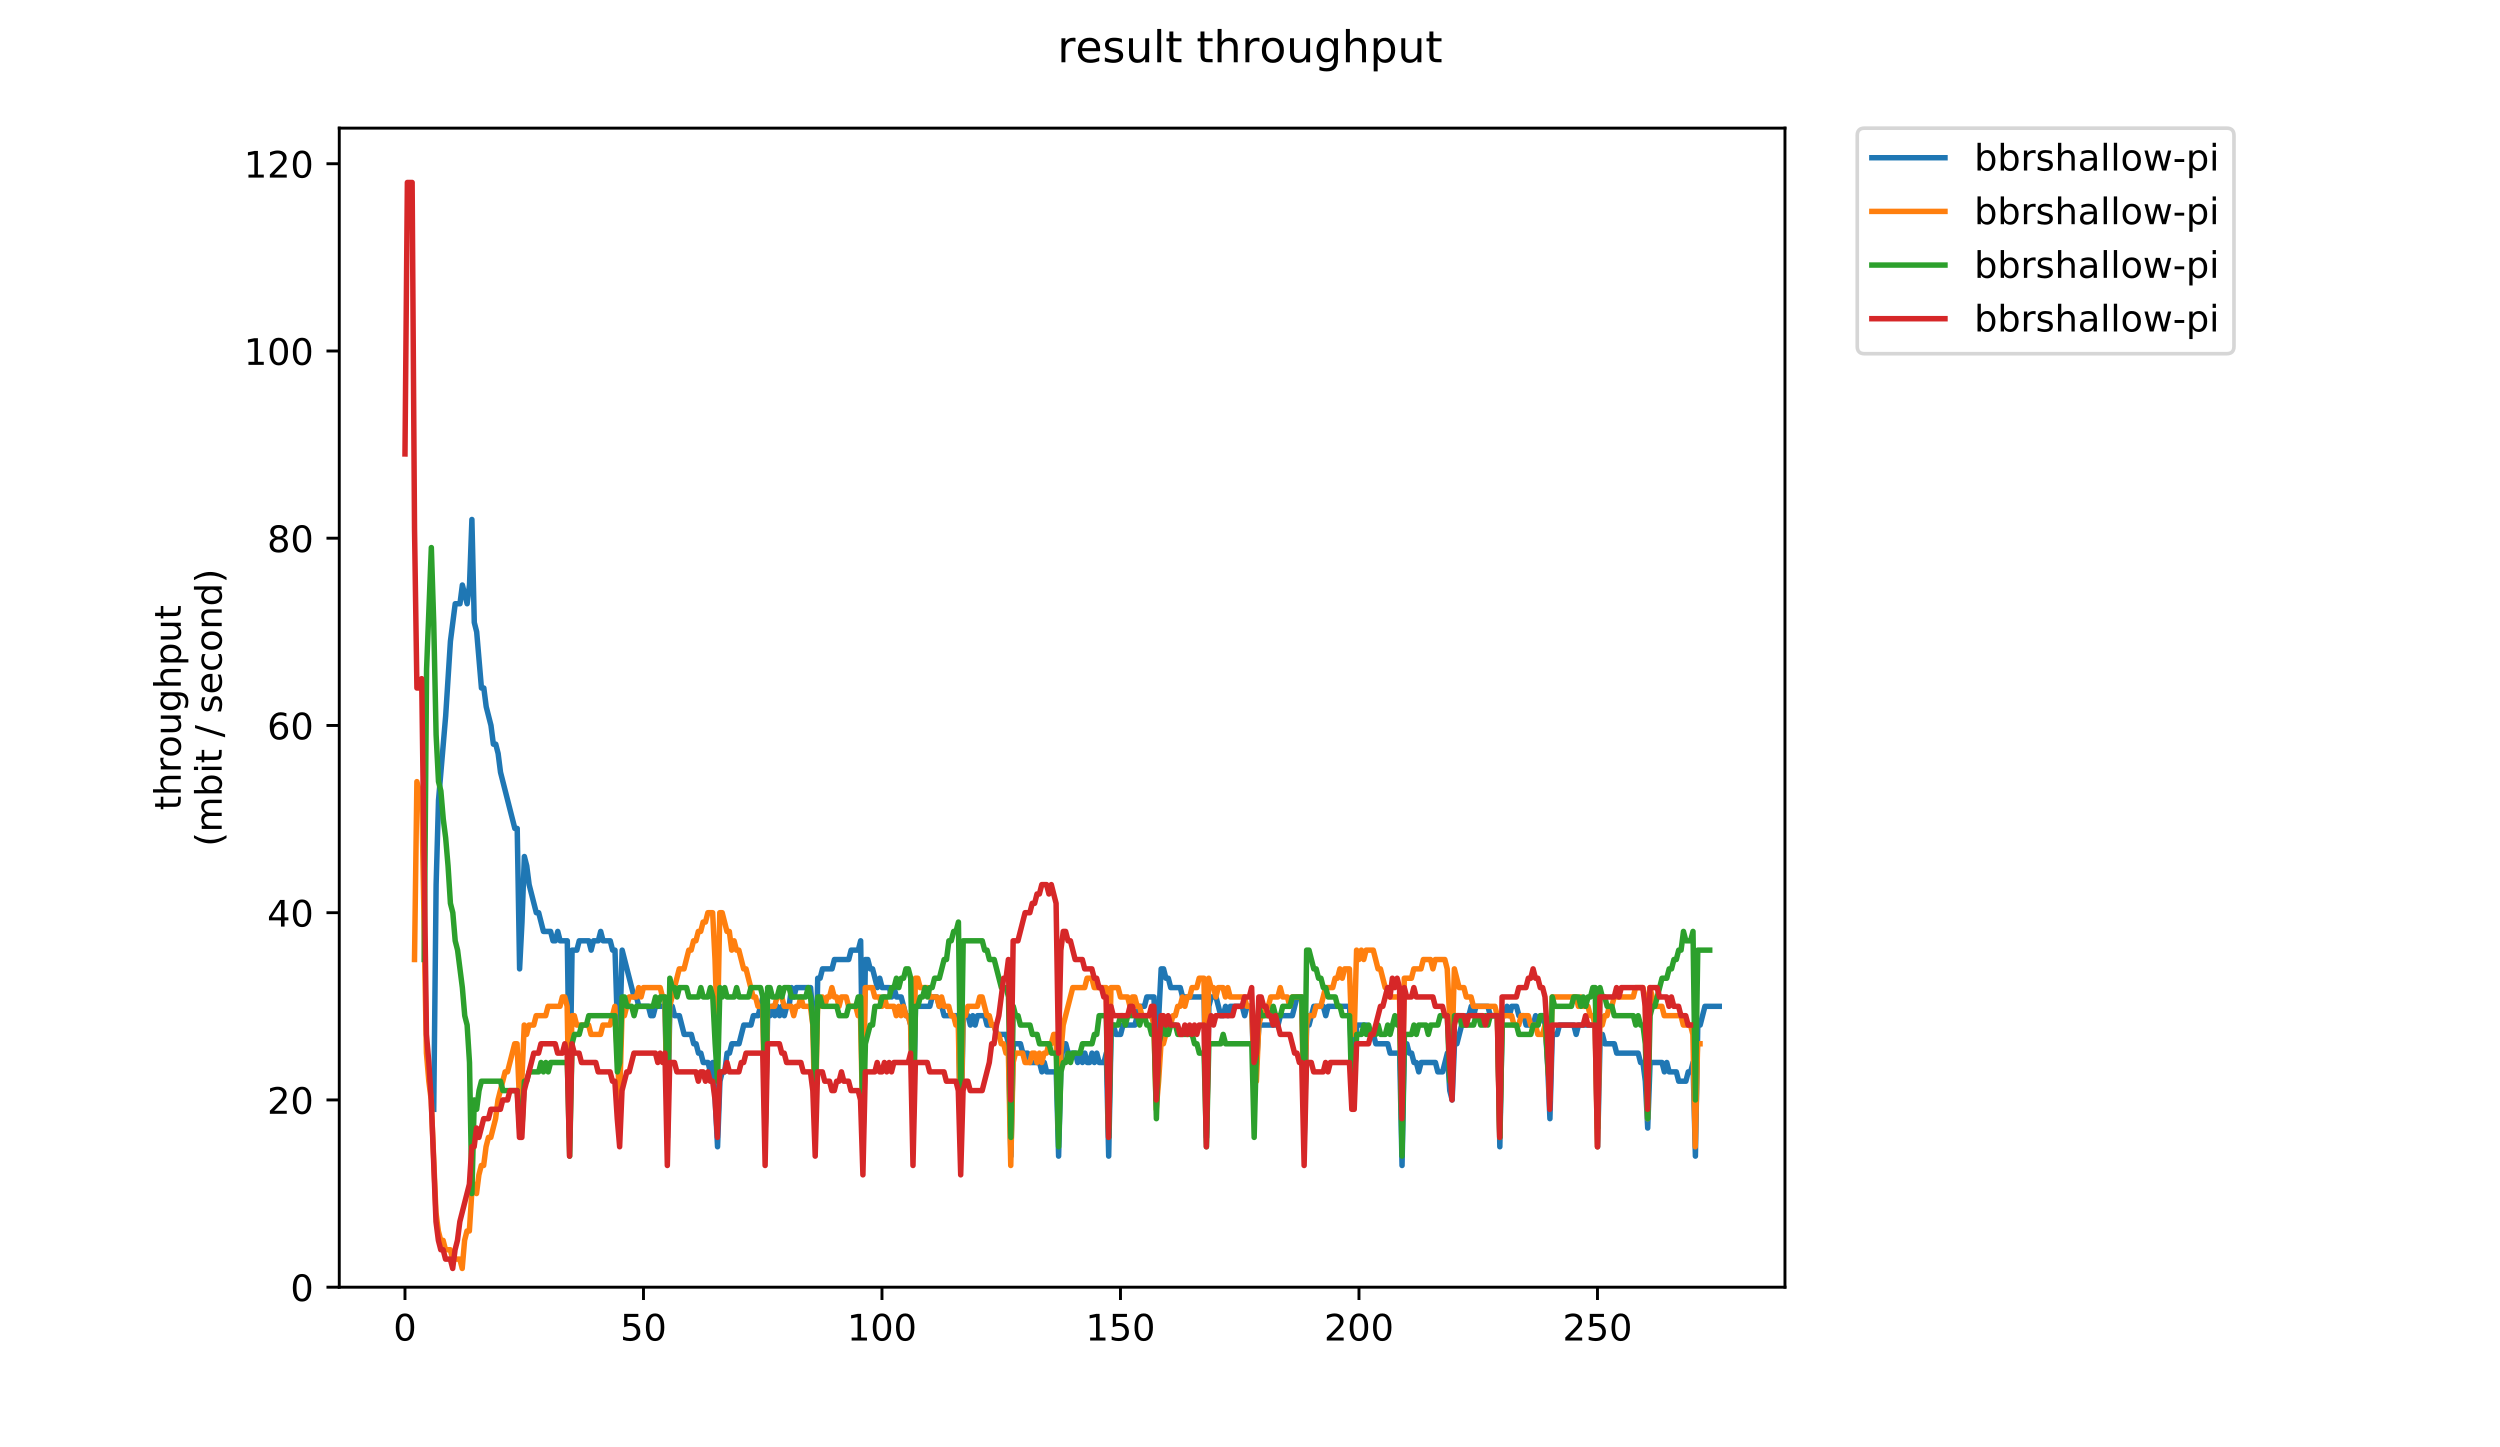 <?xml version="1.0" encoding="utf-8" standalone="no"?>
<!DOCTYPE svg PUBLIC "-//W3C//DTD SVG 1.1//EN"
  "http://www.w3.org/Graphics/SVG/1.1/DTD/svg11.dtd">
<!-- Created with matplotlib (https://matplotlib.org/) -->
<svg height="396pt" version="1.1" viewBox="0 0 684 396" width="684pt" xmlns="http://www.w3.org/2000/svg" xmlns:xlink="http://www.w3.org/1999/xlink">
 <defs>
  <style type="text/css">
*{stroke-linecap:butt;stroke-linejoin:round;}
  </style>
 </defs>
 <g id="figure_1">
  <g id="patch_1">
   <path d="M 0 396 
L 684 396 
L 684 0 
L 0 0 
z
" style="fill:#ffffff;"/>
  </g>
  <g id="axes_1">
   <g id="patch_2">
    <path d="M 92.824 352.174 
L 488.365 352.174 
L 488.365 35.062 
L 92.824 35.062 
z
" style="fill:#ffffff;"/>
   </g>
   <g id="matplotlib.axis_1">
    <g id="xtick_1">
     <g id="line2d_1">
      <defs>
       <path d="M 0 0 
L 0 3.5 
" id="m8f46e8a8b7" style="stroke:#000000;stroke-width:0.8;"/>
      </defs>
      <g>
       <use style="stroke:#000000;stroke-width:0.8;" x="110.803" xlink:href="#m8f46e8a8b7" y="352.174"/>
      </g>
     </g>
     <g id="text_1">
      <!-- 0 -->
      <defs>
       <path d="M 31.781 66.406 
Q 24.172 66.406 20.328 58.906 
Q 16.5 51.422 16.5 36.375 
Q 16.5 21.391 20.328 13.891 
Q 24.172 6.391 31.781 6.391 
Q 39.453 6.391 43.281 13.891 
Q 47.125 21.391 47.125 36.375 
Q 47.125 51.422 43.281 58.906 
Q 39.453 66.406 31.781 66.406 
z
M 31.781 74.219 
Q 44.047 74.219 50.516 64.516 
Q 56.984 54.828 56.984 36.375 
Q 56.984 17.969 50.516 8.266 
Q 44.047 -1.422 31.781 -1.422 
Q 19.531 -1.422 13.062 8.266 
Q 6.594 17.969 6.594 36.375 
Q 6.594 54.828 13.062 64.516 
Q 19.531 74.219 31.781 74.219 
z
" id="DejaVuSans-48"/>
      </defs>
      <g transform="translate(107.622 366.773)scale(0.1 -0.1)">
       <use xlink:href="#DejaVuSans-48"/>
      </g>
     </g>
    </g>
    <g id="xtick_2">
     <g id="line2d_2">
      <g>
       <use style="stroke:#000000;stroke-width:0.8;" x="176.057" xlink:href="#m8f46e8a8b7" y="352.174"/>
      </g>
     </g>
     <g id="text_2">
      <!-- 50 -->
      <defs>
       <path d="M 10.797 72.906 
L 49.516 72.906 
L 49.516 64.594 
L 19.828 64.594 
L 19.828 46.734 
Q 21.969 47.469 24.109 47.828 
Q 26.266 48.188 28.422 48.188 
Q 40.625 48.188 47.75 41.5 
Q 54.891 34.812 54.891 23.391 
Q 54.891 11.625 47.562 5.094 
Q 40.234 -1.422 26.906 -1.422 
Q 22.312 -1.422 17.547 -0.641 
Q 12.797 0.141 7.719 1.703 
L 7.719 11.625 
Q 12.109 9.234 16.797 8.062 
Q 21.484 6.891 26.703 6.891 
Q 35.156 6.891 40.078 11.328 
Q 45.016 15.766 45.016 23.391 
Q 45.016 31 40.078 35.438 
Q 35.156 39.891 26.703 39.891 
Q 22.75 39.891 18.812 39.016 
Q 14.891 38.141 10.797 36.281 
z
" id="DejaVuSans-53"/>
      </defs>
      <g transform="translate(169.694 366.773)scale(0.1 -0.1)">
       <use xlink:href="#DejaVuSans-53"/>
       <use x="63.623" xlink:href="#DejaVuSans-48"/>
      </g>
     </g>
    </g>
    <g id="xtick_3">
     <g id="line2d_3">
      <g>
       <use style="stroke:#000000;stroke-width:0.8;" x="241.31" xlink:href="#m8f46e8a8b7" y="352.174"/>
      </g>
     </g>
     <g id="text_3">
      <!-- 100 -->
      <defs>
       <path d="M 12.406 8.297 
L 28.516 8.297 
L 28.516 63.922 
L 10.984 60.406 
L 10.984 69.391 
L 28.422 72.906 
L 38.281 72.906 
L 38.281 8.297 
L 54.391 8.297 
L 54.391 0 
L 12.406 0 
z
" id="DejaVuSans-49"/>
      </defs>
      <g transform="translate(231.766 366.773)scale(0.1 -0.1)">
       <use xlink:href="#DejaVuSans-49"/>
       <use x="63.623" xlink:href="#DejaVuSans-48"/>
       <use x="127.246" xlink:href="#DejaVuSans-48"/>
      </g>
     </g>
    </g>
    <g id="xtick_4">
     <g id="line2d_4">
      <g>
       <use style="stroke:#000000;stroke-width:0.8;" x="306.563" xlink:href="#m8f46e8a8b7" y="352.174"/>
      </g>
     </g>
     <g id="text_4">
      <!-- 150 -->
      <g transform="translate(297.02 366.773)scale(0.1 -0.1)">
       <use xlink:href="#DejaVuSans-49"/>
       <use x="63.623" xlink:href="#DejaVuSans-53"/>
       <use x="127.246" xlink:href="#DejaVuSans-48"/>
      </g>
     </g>
    </g>
    <g id="xtick_5">
     <g id="line2d_5">
      <g>
       <use style="stroke:#000000;stroke-width:0.8;" x="371.817" xlink:href="#m8f46e8a8b7" y="352.174"/>
      </g>
     </g>
     <g id="text_5">
      <!-- 200 -->
      <defs>
       <path d="M 19.188 8.297 
L 53.609 8.297 
L 53.609 0 
L 7.328 0 
L 7.328 8.297 
Q 12.938 14.109 22.625 23.891 
Q 32.328 33.688 34.812 36.531 
Q 39.547 41.844 41.422 45.531 
Q 43.312 49.219 43.312 52.781 
Q 43.312 58.594 39.234 62.25 
Q 35.156 65.922 28.609 65.922 
Q 23.969 65.922 18.812 64.312 
Q 13.672 62.703 7.812 59.422 
L 7.812 69.391 
Q 13.766 71.781 18.938 73 
Q 24.125 74.219 28.422 74.219 
Q 39.75 74.219 46.484 68.547 
Q 53.219 62.891 53.219 53.422 
Q 53.219 48.922 51.531 44.891 
Q 49.859 40.875 45.406 35.406 
Q 44.188 33.984 37.641 27.219 
Q 31.109 20.453 19.188 8.297 
z
" id="DejaVuSans-50"/>
      </defs>
      <g transform="translate(362.273 366.773)scale(0.1 -0.1)">
       <use xlink:href="#DejaVuSans-50"/>
       <use x="63.623" xlink:href="#DejaVuSans-48"/>
       <use x="127.246" xlink:href="#DejaVuSans-48"/>
      </g>
     </g>
    </g>
    <g id="xtick_6">
     <g id="line2d_6">
      <g>
       <use style="stroke:#000000;stroke-width:0.8;" x="437.07" xlink:href="#m8f46e8a8b7" y="352.174"/>
      </g>
     </g>
     <g id="text_6">
      <!-- 250 -->
      <g transform="translate(427.527 366.773)scale(0.1 -0.1)">
       <use xlink:href="#DejaVuSans-50"/>
       <use x="63.623" xlink:href="#DejaVuSans-53"/>
       <use x="127.246" xlink:href="#DejaVuSans-48"/>
      </g>
     </g>
    </g>
   </g>
   <g id="matplotlib.axis_2">
    <g id="ytick_1">
     <g id="line2d_7">
      <defs>
       <path d="M 0 0 
L -3.5 0 
" id="mb77b068984" style="stroke:#000000;stroke-width:0.8;"/>
      </defs>
      <g>
       <use style="stroke:#000000;stroke-width:0.8;" x="92.824" xlink:href="#mb77b068984" y="352.174"/>
      </g>
     </g>
     <g id="text_7">
      <!-- 0 -->
      <g transform="translate(79.461 355.973)scale(0.1 -0.1)">
       <use xlink:href="#DejaVuSans-48"/>
      </g>
     </g>
    </g>
    <g id="ytick_2">
     <g id="line2d_8">
      <g>
       <use style="stroke:#000000;stroke-width:0.8;" x="92.824" xlink:href="#mb77b068984" y="300.944"/>
      </g>
     </g>
     <g id="text_8">
      <!-- 20 -->
      <g transform="translate(73.099 304.744)scale(0.1 -0.1)">
       <use xlink:href="#DejaVuSans-50"/>
       <use x="63.623" xlink:href="#DejaVuSans-48"/>
      </g>
     </g>
    </g>
    <g id="ytick_3">
     <g id="line2d_9">
      <g>
       <use style="stroke:#000000;stroke-width:0.8;" x="92.824" xlink:href="#mb77b068984" y="249.715"/>
      </g>
     </g>
     <g id="text_9">
      <!-- 40 -->
      <defs>
       <path d="M 37.797 64.312 
L 12.891 25.391 
L 37.797 25.391 
z
M 35.203 72.906 
L 47.609 72.906 
L 47.609 25.391 
L 58.016 25.391 
L 58.016 17.188 
L 47.609 17.188 
L 47.609 0 
L 37.797 0 
L 37.797 17.188 
L 4.891 17.188 
L 4.891 26.703 
z
" id="DejaVuSans-52"/>
      </defs>
      <g transform="translate(73.099 253.514)scale(0.1 -0.1)">
       <use xlink:href="#DejaVuSans-52"/>
       <use x="63.623" xlink:href="#DejaVuSans-48"/>
      </g>
     </g>
    </g>
    <g id="ytick_4">
     <g id="line2d_10">
      <g>
       <use style="stroke:#000000;stroke-width:0.8;" x="92.824" xlink:href="#mb77b068984" y="198.485"/>
      </g>
     </g>
     <g id="text_10">
      <!-- 60 -->
      <defs>
       <path d="M 33.016 40.375 
Q 26.375 40.375 22.484 35.828 
Q 18.609 31.297 18.609 23.391 
Q 18.609 15.531 22.484 10.953 
Q 26.375 6.391 33.016 6.391 
Q 39.656 6.391 43.531 10.953 
Q 47.406 15.531 47.406 23.391 
Q 47.406 31.297 43.531 35.828 
Q 39.656 40.375 33.016 40.375 
z
M 52.594 71.297 
L 52.594 62.312 
Q 48.875 64.062 45.094 64.984 
Q 41.312 65.922 37.594 65.922 
Q 27.828 65.922 22.672 59.328 
Q 17.531 52.734 16.797 39.406 
Q 19.672 43.656 24.016 45.922 
Q 28.375 48.188 33.594 48.188 
Q 44.578 48.188 50.953 41.516 
Q 57.328 34.859 57.328 23.391 
Q 57.328 12.156 50.688 5.359 
Q 44.047 -1.422 33.016 -1.422 
Q 20.359 -1.422 13.672 8.266 
Q 6.984 17.969 6.984 36.375 
Q 6.984 53.656 15.188 63.938 
Q 23.391 74.219 37.203 74.219 
Q 40.922 74.219 44.703 73.484 
Q 48.484 72.75 52.594 71.297 
z
" id="DejaVuSans-54"/>
      </defs>
      <g transform="translate(73.099 202.284)scale(0.1 -0.1)">
       <use xlink:href="#DejaVuSans-54"/>
       <use x="63.623" xlink:href="#DejaVuSans-48"/>
      </g>
     </g>
    </g>
    <g id="ytick_5">
     <g id="line2d_11">
      <g>
       <use style="stroke:#000000;stroke-width:0.8;" x="92.824" xlink:href="#mb77b068984" y="147.255"/>
      </g>
     </g>
     <g id="text_11">
      <!-- 80 -->
      <defs>
       <path d="M 31.781 34.625 
Q 24.75 34.625 20.719 30.859 
Q 16.703 27.094 16.703 20.516 
Q 16.703 13.922 20.719 10.156 
Q 24.75 6.391 31.781 6.391 
Q 38.812 6.391 42.859 10.172 
Q 46.922 13.969 46.922 20.516 
Q 46.922 27.094 42.891 30.859 
Q 38.875 34.625 31.781 34.625 
z
M 21.922 38.812 
Q 15.578 40.375 12.031 44.719 
Q 8.5 49.078 8.5 55.328 
Q 8.5 64.062 14.719 69.141 
Q 20.953 74.219 31.781 74.219 
Q 42.672 74.219 48.875 69.141 
Q 55.078 64.062 55.078 55.328 
Q 55.078 49.078 51.531 44.719 
Q 48 40.375 41.703 38.812 
Q 48.828 37.156 52.797 32.312 
Q 56.781 27.484 56.781 20.516 
Q 56.781 9.906 50.312 4.234 
Q 43.844 -1.422 31.781 -1.422 
Q 19.734 -1.422 13.25 4.234 
Q 6.781 9.906 6.781 20.516 
Q 6.781 27.484 10.781 32.312 
Q 14.797 37.156 21.922 38.812 
z
M 18.312 54.391 
Q 18.312 48.734 21.844 45.562 
Q 25.391 42.391 31.781 42.391 
Q 38.141 42.391 41.719 45.562 
Q 45.312 48.734 45.312 54.391 
Q 45.312 60.062 41.719 63.234 
Q 38.141 66.406 31.781 66.406 
Q 25.391 66.406 21.844 63.234 
Q 18.312 60.062 18.312 54.391 
z
" id="DejaVuSans-56"/>
      </defs>
      <g transform="translate(73.099 151.055)scale(0.1 -0.1)">
       <use xlink:href="#DejaVuSans-56"/>
       <use x="63.623" xlink:href="#DejaVuSans-48"/>
      </g>
     </g>
    </g>
    <g id="ytick_6">
     <g id="line2d_12">
      <g>
       <use style="stroke:#000000;stroke-width:0.8;" x="92.824" xlink:href="#mb77b068984" y="96.026"/>
      </g>
     </g>
     <g id="text_12">
      <!-- 100 -->
      <g transform="translate(66.736 99.825)scale(0.1 -0.1)">
       <use xlink:href="#DejaVuSans-49"/>
       <use x="63.623" xlink:href="#DejaVuSans-48"/>
       <use x="127.246" xlink:href="#DejaVuSans-48"/>
      </g>
     </g>
    </g>
    <g id="ytick_7">
     <g id="line2d_13">
      <g>
       <use style="stroke:#000000;stroke-width:0.8;" x="92.824" xlink:href="#mb77b068984" y="44.796"/>
      </g>
     </g>
     <g id="text_13">
      <!-- 120 -->
      <g transform="translate(66.736 48.595)scale(0.1 -0.1)">
       <use xlink:href="#DejaVuSans-49"/>
       <use x="63.623" xlink:href="#DejaVuSans-50"/>
       <use x="127.246" xlink:href="#DejaVuSans-48"/>
      </g>
     </g>
    </g>
    <g id="text_14">
     <!-- throughput -->
     <defs>
      <path d="M 18.312 70.219 
L 18.312 54.688 
L 36.812 54.688 
L 36.812 47.703 
L 18.312 47.703 
L 18.312 18.016 
Q 18.312 11.328 20.141 9.422 
Q 21.969 7.516 27.594 7.516 
L 36.812 7.516 
L 36.812 0 
L 27.594 0 
Q 17.188 0 13.234 3.875 
Q 9.281 7.766 9.281 18.016 
L 9.281 47.703 
L 2.688 47.703 
L 2.688 54.688 
L 9.281 54.688 
L 9.281 70.219 
z
" id="DejaVuSans-116"/>
      <path d="M 54.891 33.016 
L 54.891 0 
L 45.906 0 
L 45.906 32.719 
Q 45.906 40.484 42.875 44.328 
Q 39.844 48.188 33.797 48.188 
Q 26.516 48.188 22.312 43.547 
Q 18.109 38.922 18.109 30.906 
L 18.109 0 
L 9.078 0 
L 9.078 75.984 
L 18.109 75.984 
L 18.109 46.188 
Q 21.344 51.125 25.703 53.562 
Q 30.078 56 35.797 56 
Q 45.219 56 50.047 50.172 
Q 54.891 44.344 54.891 33.016 
z
" id="DejaVuSans-104"/>
      <path d="M 41.109 46.297 
Q 39.594 47.172 37.812 47.578 
Q 36.031 48 33.891 48 
Q 26.266 48 22.188 43.047 
Q 18.109 38.094 18.109 28.812 
L 18.109 0 
L 9.078 0 
L 9.078 54.688 
L 18.109 54.688 
L 18.109 46.188 
Q 20.953 51.172 25.484 53.578 
Q 30.031 56 36.531 56 
Q 37.453 56 38.578 55.875 
Q 39.703 55.766 41.062 55.516 
z
" id="DejaVuSans-114"/>
      <path d="M 30.609 48.391 
Q 23.391 48.391 19.188 42.75 
Q 14.984 37.109 14.984 27.297 
Q 14.984 17.484 19.156 11.844 
Q 23.344 6.203 30.609 6.203 
Q 37.797 6.203 41.984 11.859 
Q 46.188 17.531 46.188 27.297 
Q 46.188 37.016 41.984 42.703 
Q 37.797 48.391 30.609 48.391 
z
M 30.609 56 
Q 42.328 56 49.016 48.375 
Q 55.719 40.766 55.719 27.297 
Q 55.719 13.875 49.016 6.219 
Q 42.328 -1.422 30.609 -1.422 
Q 18.844 -1.422 12.172 6.219 
Q 5.516 13.875 5.516 27.297 
Q 5.516 40.766 12.172 48.375 
Q 18.844 56 30.609 56 
z
" id="DejaVuSans-111"/>
      <path d="M 8.5 21.578 
L 8.5 54.688 
L 17.484 54.688 
L 17.484 21.922 
Q 17.484 14.156 20.5 10.266 
Q 23.531 6.391 29.594 6.391 
Q 36.859 6.391 41.078 11.031 
Q 45.312 15.672 45.312 23.688 
L 45.312 54.688 
L 54.297 54.688 
L 54.297 0 
L 45.312 0 
L 45.312 8.406 
Q 42.047 3.422 37.719 1 
Q 33.406 -1.422 27.688 -1.422 
Q 18.266 -1.422 13.375 4.438 
Q 8.5 10.297 8.5 21.578 
z
M 31.109 56 
z
" id="DejaVuSans-117"/>
      <path d="M 45.406 27.984 
Q 45.406 37.75 41.375 43.109 
Q 37.359 48.484 30.078 48.484 
Q 22.859 48.484 18.828 43.109 
Q 14.797 37.75 14.797 27.984 
Q 14.797 18.266 18.828 12.891 
Q 22.859 7.516 30.078 7.516 
Q 37.359 7.516 41.375 12.891 
Q 45.406 18.266 45.406 27.984 
z
M 54.391 6.781 
Q 54.391 -7.172 48.188 -13.984 
Q 42 -20.797 29.203 -20.797 
Q 24.469 -20.797 20.266 -20.094 
Q 16.062 -19.391 12.109 -17.922 
L 12.109 -9.188 
Q 16.062 -11.328 19.922 -12.344 
Q 23.781 -13.375 27.781 -13.375 
Q 36.625 -13.375 41.016 -8.766 
Q 45.406 -4.156 45.406 5.172 
L 45.406 9.625 
Q 42.625 4.781 38.281 2.391 
Q 33.938 0 27.875 0 
Q 17.828 0 11.672 7.656 
Q 5.516 15.328 5.516 27.984 
Q 5.516 40.672 11.672 48.328 
Q 17.828 56 27.875 56 
Q 33.938 56 38.281 53.609 
Q 42.625 51.219 45.406 46.391 
L 45.406 54.688 
L 54.391 54.688 
z
" id="DejaVuSans-103"/>
      <path d="M 18.109 8.203 
L 18.109 -20.797 
L 9.078 -20.797 
L 9.078 54.688 
L 18.109 54.688 
L 18.109 46.391 
Q 20.953 51.266 25.266 53.625 
Q 29.594 56 35.594 56 
Q 45.562 56 51.781 48.094 
Q 58.016 40.188 58.016 27.297 
Q 58.016 14.406 51.781 6.484 
Q 45.562 -1.422 35.594 -1.422 
Q 29.594 -1.422 25.266 0.953 
Q 20.953 3.328 18.109 8.203 
z
M 48.688 27.297 
Q 48.688 37.203 44.609 42.844 
Q 40.531 48.484 33.406 48.484 
Q 26.266 48.484 22.188 42.844 
Q 18.109 37.203 18.109 27.297 
Q 18.109 17.391 22.188 11.75 
Q 26.266 6.109 33.406 6.109 
Q 40.531 6.109 44.609 11.75 
Q 48.688 17.391 48.688 27.297 
z
" id="DejaVuSans-112"/>
     </defs>
     <g transform="translate(49.459 221.675)rotate(-90)scale(0.1 -0.1)">
      <use xlink:href="#DejaVuSans-116"/>
      <use x="39.209" xlink:href="#DejaVuSans-104"/>
      <use x="102.588" xlink:href="#DejaVuSans-114"/>
      <use x="143.67" xlink:href="#DejaVuSans-111"/>
      <use x="204.852" xlink:href="#DejaVuSans-117"/>
      <use x="268.23" xlink:href="#DejaVuSans-103"/>
      <use x="331.707" xlink:href="#DejaVuSans-104"/>
      <use x="395.086" xlink:href="#DejaVuSans-112"/>
      <use x="458.562" xlink:href="#DejaVuSans-117"/>
      <use x="521.941" xlink:href="#DejaVuSans-116"/>
     </g>
     <!-- (mbit / second) -->
     <defs>
      <path d="M 31 75.875 
Q 24.469 64.656 21.281 53.656 
Q 18.109 42.672 18.109 31.391 
Q 18.109 20.125 21.312 9.062 
Q 24.516 -2 31 -13.188 
L 23.188 -13.188 
Q 15.875 -1.703 12.234 9.375 
Q 8.594 20.453 8.594 31.391 
Q 8.594 42.281 12.203 53.312 
Q 15.828 64.359 23.188 75.875 
z
" id="DejaVuSans-40"/>
      <path d="M 52 44.188 
Q 55.375 50.25 60.062 53.125 
Q 64.75 56 71.094 56 
Q 79.641 56 84.281 50.016 
Q 88.922 44.047 88.922 33.016 
L 88.922 0 
L 79.891 0 
L 79.891 32.719 
Q 79.891 40.578 77.094 44.375 
Q 74.312 48.188 68.609 48.188 
Q 61.625 48.188 57.562 43.547 
Q 53.516 38.922 53.516 30.906 
L 53.516 0 
L 44.484 0 
L 44.484 32.719 
Q 44.484 40.625 41.703 44.406 
Q 38.922 48.188 33.109 48.188 
Q 26.219 48.188 22.156 43.531 
Q 18.109 38.875 18.109 30.906 
L 18.109 0 
L 9.078 0 
L 9.078 54.688 
L 18.109 54.688 
L 18.109 46.188 
Q 21.188 51.219 25.484 53.609 
Q 29.781 56 35.688 56 
Q 41.656 56 45.828 52.969 
Q 50 49.953 52 44.188 
z
" id="DejaVuSans-109"/>
      <path d="M 48.688 27.297 
Q 48.688 37.203 44.609 42.844 
Q 40.531 48.484 33.406 48.484 
Q 26.266 48.484 22.188 42.844 
Q 18.109 37.203 18.109 27.297 
Q 18.109 17.391 22.188 11.75 
Q 26.266 6.109 33.406 6.109 
Q 40.531 6.109 44.609 11.75 
Q 48.688 17.391 48.688 27.297 
z
M 18.109 46.391 
Q 20.953 51.266 25.266 53.625 
Q 29.594 56 35.594 56 
Q 45.562 56 51.781 48.094 
Q 58.016 40.188 58.016 27.297 
Q 58.016 14.406 51.781 6.484 
Q 45.562 -1.422 35.594 -1.422 
Q 29.594 -1.422 25.266 0.953 
Q 20.953 3.328 18.109 8.203 
L 18.109 0 
L 9.078 0 
L 9.078 75.984 
L 18.109 75.984 
z
" id="DejaVuSans-98"/>
      <path d="M 9.422 54.688 
L 18.406 54.688 
L 18.406 0 
L 9.422 0 
z
M 9.422 75.984 
L 18.406 75.984 
L 18.406 64.594 
L 9.422 64.594 
z
" id="DejaVuSans-105"/>
      <path id="DejaVuSans-32"/>
      <path d="M 25.391 72.906 
L 33.688 72.906 
L 8.297 -9.281 
L 0 -9.281 
z
" id="DejaVuSans-47"/>
      <path d="M 44.281 53.078 
L 44.281 44.578 
Q 40.484 46.531 36.375 47.5 
Q 32.281 48.484 27.875 48.484 
Q 21.188 48.484 17.844 46.438 
Q 14.5 44.391 14.5 40.281 
Q 14.5 37.156 16.891 35.375 
Q 19.281 33.594 26.516 31.984 
L 29.594 31.297 
Q 39.156 29.25 43.188 25.516 
Q 47.219 21.781 47.219 15.094 
Q 47.219 7.469 41.188 3.016 
Q 35.156 -1.422 24.609 -1.422 
Q 20.219 -1.422 15.453 -0.562 
Q 10.688 0.297 5.422 2 
L 5.422 11.281 
Q 10.406 8.688 15.234 7.391 
Q 20.062 6.109 24.812 6.109 
Q 31.156 6.109 34.562 8.281 
Q 37.984 10.453 37.984 14.406 
Q 37.984 18.062 35.516 20.016 
Q 33.062 21.969 24.703 23.781 
L 21.578 24.516 
Q 13.234 26.266 9.516 29.906 
Q 5.812 33.547 5.812 39.891 
Q 5.812 47.609 11.281 51.797 
Q 16.75 56 26.812 56 
Q 31.781 56 36.172 55.266 
Q 40.578 54.547 44.281 53.078 
z
" id="DejaVuSans-115"/>
      <path d="M 56.203 29.594 
L 56.203 25.203 
L 14.891 25.203 
Q 15.484 15.922 20.484 11.062 
Q 25.484 6.203 34.422 6.203 
Q 39.594 6.203 44.453 7.469 
Q 49.312 8.734 54.109 11.281 
L 54.109 2.781 
Q 49.266 0.734 44.188 -0.344 
Q 39.109 -1.422 33.891 -1.422 
Q 20.797 -1.422 13.156 6.188 
Q 5.516 13.812 5.516 26.812 
Q 5.516 40.234 12.766 48.109 
Q 20.016 56 32.328 56 
Q 43.359 56 49.781 48.891 
Q 56.203 41.797 56.203 29.594 
z
M 47.219 32.234 
Q 47.125 39.594 43.094 43.984 
Q 39.062 48.391 32.422 48.391 
Q 24.906 48.391 20.391 44.141 
Q 15.875 39.891 15.188 32.172 
z
" id="DejaVuSans-101"/>
      <path d="M 48.781 52.594 
L 48.781 44.188 
Q 44.969 46.297 41.141 47.344 
Q 37.312 48.391 33.406 48.391 
Q 24.656 48.391 19.812 42.844 
Q 14.984 37.312 14.984 27.297 
Q 14.984 17.281 19.812 11.734 
Q 24.656 6.203 33.406 6.203 
Q 37.312 6.203 41.141 7.25 
Q 44.969 8.297 48.781 10.406 
L 48.781 2.094 
Q 45.016 0.344 40.984 -0.531 
Q 36.969 -1.422 32.422 -1.422 
Q 20.062 -1.422 12.781 6.344 
Q 5.516 14.109 5.516 27.297 
Q 5.516 40.672 12.859 48.328 
Q 20.219 56 33.016 56 
Q 37.156 56 41.109 55.141 
Q 45.062 54.297 48.781 52.594 
z
" id="DejaVuSans-99"/>
      <path d="M 54.891 33.016 
L 54.891 0 
L 45.906 0 
L 45.906 32.719 
Q 45.906 40.484 42.875 44.328 
Q 39.844 48.188 33.797 48.188 
Q 26.516 48.188 22.312 43.547 
Q 18.109 38.922 18.109 30.906 
L 18.109 0 
L 9.078 0 
L 9.078 54.688 
L 18.109 54.688 
L 18.109 46.188 
Q 21.344 51.125 25.703 53.562 
Q 30.078 56 35.797 56 
Q 45.219 56 50.047 50.172 
Q 54.891 44.344 54.891 33.016 
z
" id="DejaVuSans-110"/>
      <path d="M 45.406 46.391 
L 45.406 75.984 
L 54.391 75.984 
L 54.391 0 
L 45.406 0 
L 45.406 8.203 
Q 42.578 3.328 38.25 0.953 
Q 33.938 -1.422 27.875 -1.422 
Q 17.969 -1.422 11.734 6.484 
Q 5.516 14.406 5.516 27.297 
Q 5.516 40.188 11.734 48.094 
Q 17.969 56 27.875 56 
Q 33.938 56 38.25 53.625 
Q 42.578 51.266 45.406 46.391 
z
M 14.797 27.297 
Q 14.797 17.391 18.875 11.75 
Q 22.953 6.109 30.078 6.109 
Q 37.203 6.109 41.297 11.75 
Q 45.406 17.391 45.406 27.297 
Q 45.406 37.203 41.297 42.844 
Q 37.203 48.484 30.078 48.484 
Q 22.953 48.484 18.875 42.844 
Q 14.797 37.203 14.797 27.297 
z
" id="DejaVuSans-100"/>
      <path d="M 8.016 75.875 
L 15.828 75.875 
Q 23.141 64.359 26.781 53.312 
Q 30.422 42.281 30.422 31.391 
Q 30.422 20.453 26.781 9.375 
Q 23.141 -1.703 15.828 -13.188 
L 8.016 -13.188 
Q 14.5 -2 17.703 9.062 
Q 20.906 20.125 20.906 31.391 
Q 20.906 42.672 17.703 53.656 
Q 14.5 64.656 8.016 75.875 
z
" id="DejaVuSans-41"/>
     </defs>
     <g transform="translate(60.657 231.609)rotate(-90)scale(0.1 -0.1)">
      <use xlink:href="#DejaVuSans-40"/>
      <use x="39.014" xlink:href="#DejaVuSans-109"/>
      <use x="136.426" xlink:href="#DejaVuSans-98"/>
      <use x="199.902" xlink:href="#DejaVuSans-105"/>
      <use x="227.686" xlink:href="#DejaVuSans-116"/>
      <use x="266.895" xlink:href="#DejaVuSans-32"/>
      <use x="298.682" xlink:href="#DejaVuSans-47"/>
      <use x="332.373" xlink:href="#DejaVuSans-32"/>
      <use x="364.16" xlink:href="#DejaVuSans-115"/>
      <use x="416.26" xlink:href="#DejaVuSans-101"/>
      <use x="477.783" xlink:href="#DejaVuSans-99"/>
      <use x="532.764" xlink:href="#DejaVuSans-111"/>
      <use x="593.945" xlink:href="#DejaVuSans-110"/>
      <use x="657.324" xlink:href="#DejaVuSans-100"/>
      <use x="720.801" xlink:href="#DejaVuSans-41"/>
     </g>
    </g>
   </g>
   <g id="line2d_14">
    <path clip-path="url(#pe33ed0256b)" d="M 118.67 303.506 
L 119.323 242.03 
L 119.975 218.977 
L 121.933 195.924 
L 123.238 175.432 
L 124.543 165.186 
L 125.848 165.186 
L 126.5 160.063 
L 127.806 165.186 
L 128.458 160.063 
L 129.111 142.133 
L 129.763 170.309 
L 130.416 172.87 
L 131.721 188.239 
L 132.373 188.239 
L 133.026 193.362 
L 134.331 198.485 
L 134.983 203.608 
L 135.636 203.608 
L 136.288 206.17 
L 136.941 211.293 
L 140.856 226.661 
L 141.509 226.661 
L 142.161 265.084 
L 142.814 252.276 
L 143.466 234.346 
L 144.119 236.907 
L 144.771 242.03 
L 146.729 249.715 
L 147.382 249.715 
L 148.687 254.838 
L 150.644 254.838 
L 151.297 257.399 
L 151.949 257.399 
L 152.602 254.838 
L 153.254 257.399 
L 155.212 257.399 
L 155.864 303.506 
L 156.517 259.961 
L 157.822 259.961 
L 158.475 257.399 
L 161.085 257.399 
L 161.737 259.961 
L 162.39 257.399 
L 163.695 257.399 
L 164.347 254.838 
L 165 257.399 
L 166.958 257.399 
L 167.61 259.961 
L 168.263 259.961 
L 168.915 280.453 
L 169.568 283.014 
L 170.22 259.961 
L 173.483 272.768 
L 174.135 272.768 
L 174.788 275.33 
L 177.398 275.33 
L 178.051 277.891 
L 178.703 277.891 
L 179.356 275.33 
L 181.966 275.33 
L 182.618 311.19 
L 183.271 275.33 
L 183.923 275.33 
L 184.576 277.891 
L 185.881 277.891 
L 187.186 283.014 
L 189.144 283.014 
L 189.796 285.576 
L 190.449 285.576 
L 191.101 288.137 
L 191.754 288.137 
L 192.406 290.699 
L 193.711 290.699 
L 194.364 293.26 
L 195.017 290.699 
L 195.669 300.944 
L 196.322 313.752 
L 196.974 295.822 
L 197.627 293.26 
L 198.279 293.26 
L 198.932 288.137 
L 199.584 288.137 
L 200.237 285.576 
L 202.194 285.576 
L 203.5 280.453 
L 205.457 280.453 
L 206.11 277.891 
L 207.415 277.891 
L 208.72 272.768 
L 209.372 308.629 
L 210.025 277.891 
L 210.677 277.891 
L 211.33 275.33 
L 211.982 277.891 
L 212.635 275.33 
L 213.288 277.891 
L 213.94 275.33 
L 214.593 277.891 
L 215.245 275.33 
L 215.898 275.33 
L 216.55 270.207 
L 217.203 272.768 
L 217.855 270.207 
L 221.77 270.207 
L 222.423 277.891 
L 223.076 298.383 
L 223.728 267.645 
L 224.381 267.645 
L 225.033 265.084 
L 227.643 265.084 
L 228.296 262.522 
L 232.211 262.522 
L 232.864 259.961 
L 234.821 259.961 
L 235.474 257.399 
L 236.126 300.944 
L 236.779 262.522 
L 237.431 262.522 
L 238.084 265.084 
L 238.736 265.084 
L 240.041 270.207 
L 240.694 267.645 
L 241.347 270.207 
L 243.304 270.207 
L 243.957 272.768 
L 244.609 270.207 
L 245.262 272.768 
L 246.567 272.768 
L 247.872 277.891 
L 248.524 277.891 
L 249.177 280.453 
L 249.829 308.629 
L 250.482 275.33 
L 254.397 275.33 
L 255.05 272.768 
L 256.355 272.768 
L 257.007 275.33 
L 257.66 275.33 
L 258.312 277.891 
L 262.228 277.891 
L 262.88 313.752 
L 263.533 277.891 
L 264.838 277.891 
L 265.49 280.453 
L 266.143 277.891 
L 266.795 280.453 
L 267.448 277.891 
L 269.406 277.891 
L 270.058 280.453 
L 272.016 280.453 
L 272.668 283.014 
L 275.278 283.014 
L 275.931 285.576 
L 276.583 316.313 
L 277.236 285.576 
L 279.194 285.576 
L 279.846 288.137 
L 281.151 288.137 
L 281.804 290.699 
L 284.414 290.699 
L 285.066 293.26 
L 285.719 290.699 
L 286.371 293.26 
L 288.982 293.26 
L 289.634 316.313 
L 290.287 290.699 
L 290.939 285.576 
L 291.592 285.576 
L 292.244 288.137 
L 294.202 288.137 
L 294.854 290.699 
L 295.507 288.137 
L 296.159 290.699 
L 296.812 288.137 
L 297.464 290.699 
L 298.117 290.699 
L 298.77 288.137 
L 299.422 290.699 
L 300.075 288.137 
L 300.727 290.699 
L 302.032 290.699 
L 302.685 288.137 
L 303.337 316.313 
L 303.99 283.014 
L 304.642 280.453 
L 305.295 283.014 
L 306.6 283.014 
L 307.253 280.453 
L 310.515 280.453 
L 311.82 275.33 
L 313.125 275.33 
L 313.778 272.768 
L 315.735 272.768 
L 316.388 300.944 
L 317.041 277.891 
L 317.693 265.084 
L 318.346 265.084 
L 318.998 267.645 
L 319.651 267.645 
L 320.303 270.207 
L 322.913 270.207 
L 323.566 272.768 
L 329.439 272.768 
L 330.091 311.19 
L 330.744 275.33 
L 331.396 272.768 
L 332.701 272.768 
L 334.006 277.891 
L 334.659 277.891 
L 335.311 275.33 
L 335.964 277.891 
L 336.617 275.33 
L 339.879 275.33 
L 340.532 277.891 
L 341.184 275.33 
L 342.489 275.33 
L 343.142 298.383 
L 343.794 290.699 
L 344.447 280.453 
L 349.667 280.453 
L 350.32 277.891 
L 353.582 277.891 
L 354.888 272.768 
L 356.193 272.768 
L 356.845 311.19 
L 357.498 280.453 
L 358.15 280.453 
L 359.455 275.33 
L 362.065 275.33 
L 362.718 277.891 
L 363.37 275.33 
L 369.243 275.33 
L 369.896 293.26 
L 370.548 293.26 
L 371.201 280.453 
L 373.811 280.453 
L 374.464 283.014 
L 375.769 283.014 
L 376.421 285.576 
L 379.684 285.576 
L 380.336 288.137 
L 382.947 288.137 
L 383.599 318.875 
L 384.252 285.576 
L 384.904 285.576 
L 385.557 288.137 
L 386.209 288.137 
L 386.862 290.699 
L 387.514 290.699 
L 388.167 293.26 
L 388.819 290.699 
L 392.735 290.699 
L 393.387 293.26 
L 394.692 293.26 
L 395.997 288.137 
L 396.65 298.383 
L 397.302 300.944 
L 397.955 285.576 
L 398.607 285.576 
L 399.912 280.453 
L 400.565 280.453 
L 401.217 277.891 
L 401.87 277.891 
L 402.523 275.33 
L 403.175 277.891 
L 403.828 275.33 
L 407.09 275.33 
L 407.743 277.891 
L 409.7 277.891 
L 410.353 313.752 
L 411.006 277.891 
L 411.658 277.891 
L 412.311 275.33 
L 412.963 277.891 
L 413.616 275.33 
L 414.921 275.33 
L 415.573 277.891 
L 416.878 277.891 
L 417.531 280.453 
L 419.488 280.453 
L 420.141 277.891 
L 420.794 280.453 
L 421.446 277.891 
L 422.099 277.891 
L 422.751 280.453 
L 423.404 290.699 
L 424.056 306.067 
L 424.709 283.014 
L 426.014 283.014 
L 426.666 280.453 
L 430.582 280.453 
L 431.234 283.014 
L 431.887 280.453 
L 436.454 280.453 
L 437.107 313.752 
L 437.759 285.576 
L 438.412 283.014 
L 439.064 285.576 
L 441.675 285.576 
L 442.327 288.137 
L 448.2 288.137 
L 448.853 290.699 
L 449.505 290.699 
L 450.158 295.822 
L 450.81 308.629 
L 451.463 290.699 
L 454.725 290.699 
L 455.378 293.26 
L 456.03 290.699 
L 456.683 293.26 
L 458.641 293.26 
L 459.293 295.822 
L 461.251 295.822 
L 461.903 293.26 
L 462.556 293.26 
L 463.208 290.699 
L 463.861 316.313 
L 464.513 280.453 
L 465.166 280.453 
L 466.471 275.33 
L 470.386 275.33 
L 470.386 275.33 
" style="fill:none;stroke:#1f77b4;stroke-linecap:square;stroke-width:1.5;"/>
   </g>
   <g id="line2d_15">
    <path clip-path="url(#pe33ed0256b)" d="M 113.408 262.522 
L 114.061 213.854 
L 114.713 216.416 
L 115.366 216.416 
L 116.671 288.137 
L 117.323 295.822 
L 117.976 300.944 
L 119.281 331.682 
L 119.933 336.805 
L 120.586 339.367 
L 121.238 339.367 
L 121.891 341.928 
L 123.196 341.928 
L 123.849 344.49 
L 125.806 344.49 
L 126.459 347.051 
L 127.111 339.367 
L 127.764 336.805 
L 128.416 336.805 
L 129.069 326.559 
L 129.721 323.998 
L 130.374 326.559 
L 131.026 321.436 
L 131.679 318.875 
L 132.331 318.875 
L 132.984 313.752 
L 133.637 311.19 
L 134.289 311.19 
L 135.594 306.067 
L 136.247 300.944 
L 138.204 293.26 
L 138.857 293.26 
L 140.814 285.576 
L 141.467 285.576 
L 142.12 300.944 
L 142.772 295.822 
L 143.425 280.453 
L 144.077 283.014 
L 144.73 280.453 
L 146.035 280.453 
L 146.687 277.891 
L 149.297 277.891 
L 149.95 275.33 
L 153.213 275.33 
L 153.865 272.768 
L 154.518 272.768 
L 155.17 275.33 
L 155.823 311.19 
L 156.475 277.891 
L 157.128 277.891 
L 157.78 280.453 
L 161.043 280.453 
L 161.696 283.014 
L 164.306 283.014 
L 164.958 280.453 
L 166.916 280.453 
L 168.221 275.33 
L 169.526 300.944 
L 170.178 277.891 
L 170.831 277.891 
L 172.136 272.768 
L 174.094 272.768 
L 174.746 270.207 
L 175.399 272.768 
L 176.051 270.207 
L 180.619 270.207 
L 181.272 272.768 
L 181.924 272.768 
L 182.577 306.067 
L 183.229 275.33 
L 185.839 265.084 
L 187.144 265.084 
L 188.449 259.961 
L 189.102 259.961 
L 189.755 257.399 
L 190.407 257.399 
L 191.06 254.838 
L 191.712 254.838 
L 192.365 252.276 
L 193.017 252.276 
L 193.67 249.715 
L 194.975 249.715 
L 195.627 262.522 
L 196.28 283.014 
L 196.932 249.715 
L 197.585 249.715 
L 198.89 254.838 
L 199.543 254.838 
L 200.195 259.961 
L 200.848 257.399 
L 201.5 259.961 
L 202.153 259.961 
L 203.458 265.084 
L 204.11 265.084 
L 206.068 272.768 
L 206.72 272.768 
L 207.373 275.33 
L 208.678 275.33 
L 209.331 311.19 
L 209.983 275.33 
L 211.941 275.33 
L 212.593 272.768 
L 213.898 272.768 
L 214.551 275.33 
L 216.508 275.33 
L 217.161 277.891 
L 217.814 275.33 
L 218.466 275.33 
L 219.119 272.768 
L 219.771 275.33 
L 221.729 275.33 
L 222.381 280.453 
L 223.034 308.629 
L 223.686 275.33 
L 224.339 275.33 
L 224.991 272.768 
L 225.644 275.33 
L 226.296 272.768 
L 226.949 272.768 
L 227.602 270.207 
L 228.254 272.768 
L 228.907 272.768 
L 229.559 275.33 
L 230.212 272.768 
L 231.517 272.768 
L 232.169 275.33 
L 234.127 275.33 
L 234.779 277.891 
L 235.432 277.891 
L 236.084 308.629 
L 236.737 270.207 
L 238.695 270.207 
L 239.347 272.768 
L 240.652 272.768 
L 241.305 275.33 
L 241.957 272.768 
L 242.61 275.33 
L 244.567 275.33 
L 245.22 277.891 
L 245.872 275.33 
L 246.525 277.891 
L 247.178 275.33 
L 247.83 277.891 
L 248.483 277.891 
L 249.135 280.453 
L 249.788 306.067 
L 250.44 267.645 
L 251.093 267.645 
L 251.745 270.207 
L 253.703 270.207 
L 254.355 272.768 
L 256.313 272.768 
L 256.966 275.33 
L 257.618 272.768 
L 258.271 275.33 
L 259.576 275.33 
L 260.228 277.891 
L 260.881 277.891 
L 261.533 280.453 
L 262.186 280.453 
L 262.838 313.752 
L 263.491 277.891 
L 264.143 277.891 
L 264.796 275.33 
L 267.406 275.33 
L 268.059 272.768 
L 268.711 272.768 
L 270.016 277.891 
L 270.669 277.891 
L 271.321 280.453 
L 271.974 280.453 
L 272.626 283.014 
L 273.279 283.014 
L 273.931 285.576 
L 274.584 285.576 
L 275.237 288.137 
L 275.889 288.137 
L 276.542 318.875 
L 277.194 290.699 
L 277.847 288.137 
L 279.804 288.137 
L 280.457 290.699 
L 281.762 290.699 
L 282.414 288.137 
L 283.067 288.137 
L 283.72 290.699 
L 284.372 288.137 
L 285.025 290.699 
L 285.677 288.137 
L 286.33 288.137 
L 286.982 285.576 
L 287.635 285.576 
L 288.287 283.014 
L 288.94 283.014 
L 289.592 308.629 
L 290.245 288.137 
L 290.897 280.453 
L 293.508 270.207 
L 296.77 270.207 
L 297.423 267.645 
L 298.728 267.645 
L 299.38 270.207 
L 302.643 270.207 
L 303.296 308.629 
L 303.948 270.207 
L 305.906 270.207 
L 306.558 272.768 
L 308.516 272.768 
L 309.168 275.33 
L 309.821 272.768 
L 310.473 272.768 
L 311.126 275.33 
L 311.778 275.33 
L 312.431 277.891 
L 315.041 277.891 
L 315.694 280.453 
L 316.346 303.506 
L 316.999 295.822 
L 317.651 285.576 
L 318.304 285.576 
L 319.609 280.453 
L 320.261 280.453 
L 320.914 277.891 
L 321.567 277.891 
L 322.219 275.33 
L 322.872 275.33 
L 323.524 272.768 
L 324.177 275.33 
L 324.829 272.768 
L 325.482 272.768 
L 326.134 270.207 
L 327.439 270.207 
L 328.092 267.645 
L 329.397 267.645 
L 330.049 306.067 
L 330.702 267.645 
L 331.355 270.207 
L 332.007 270.207 
L 332.66 272.768 
L 333.312 270.207 
L 334.617 270.207 
L 335.27 272.768 
L 335.922 270.207 
L 336.575 272.768 
L 340.49 272.768 
L 341.143 275.33 
L 342.448 275.33 
L 343.1 293.26 
L 343.753 295.822 
L 344.405 280.453 
L 345.058 277.891 
L 345.71 277.891 
L 346.363 275.33 
L 347.015 275.33 
L 347.668 272.768 
L 349.625 272.768 
L 350.278 270.207 
L 350.931 272.768 
L 352.236 272.768 
L 352.888 275.33 
L 353.541 272.768 
L 356.151 272.768 
L 356.803 311.19 
L 357.456 280.453 
L 358.108 277.891 
L 359.414 277.891 
L 360.066 275.33 
L 361.371 275.33 
L 362.676 270.207 
L 364.634 270.207 
L 365.286 267.645 
L 365.939 267.645 
L 366.591 265.084 
L 367.244 267.645 
L 367.896 265.084 
L 369.202 265.084 
L 369.854 283.014 
L 370.507 283.014 
L 371.159 259.961 
L 371.812 262.522 
L 372.464 259.961 
L 373.117 262.522 
L 373.769 259.961 
L 375.727 259.961 
L 377.032 265.084 
L 377.684 265.084 
L 378.99 270.207 
L 379.642 270.207 
L 380.295 272.768 
L 382.905 272.768 
L 383.557 308.629 
L 384.21 267.645 
L 386.167 267.645 
L 386.82 265.084 
L 388.778 265.084 
L 389.43 262.522 
L 391.388 262.522 
L 392.04 265.084 
L 392.693 262.522 
L 395.303 262.522 
L 395.955 265.084 
L 396.608 277.891 
L 397.261 288.137 
L 397.913 265.084 
L 399.218 270.207 
L 400.523 270.207 
L 401.176 272.768 
L 402.481 272.768 
L 403.133 275.33 
L 409.006 275.33 
L 409.659 277.891 
L 410.311 311.19 
L 410.964 277.891 
L 413.574 277.891 
L 414.226 280.453 
L 415.531 280.453 
L 416.184 277.891 
L 418.142 277.891 
L 418.794 280.453 
L 420.099 280.453 
L 420.752 283.014 
L 422.057 283.014 
L 422.709 280.453 
L 423.362 288.137 
L 424.014 300.944 
L 424.667 272.768 
L 431.192 272.768 
L 431.845 275.33 
L 432.497 272.768 
L 433.15 275.33 
L 434.455 275.33 
L 435.108 277.891 
L 435.76 277.891 
L 436.413 280.453 
L 437.065 313.752 
L 437.718 280.453 
L 438.37 280.453 
L 439.023 277.891 
L 439.675 277.891 
L 440.328 275.33 
L 440.98 275.33 
L 441.633 272.768 
L 446.853 272.768 
L 447.506 270.207 
L 449.463 270.207 
L 450.116 272.768 
L 450.768 306.067 
L 451.421 270.207 
L 452.726 275.33 
L 454.684 275.33 
L 455.336 277.891 
L 459.904 277.891 
L 460.556 280.453 
L 462.514 280.453 
L 463.167 283.014 
L 463.819 313.752 
L 464.472 285.576 
L 465.124 285.576 
L 465.124 285.576 
" style="fill:none;stroke:#ff7f0e;stroke-linecap:square;stroke-width:1.5;"/>
   </g>
   <g id="line2d_16">
    <path clip-path="url(#pe33ed0256b)" d="M 116.057 262.522 
L 116.71 183.116 
L 118.015 149.817 
L 118.667 170.309 
L 119.32 201.047 
L 119.972 213.854 
L 120.625 216.416 
L 121.278 224.1 
L 121.93 229.223 
L 122.583 236.907 
L 123.235 247.153 
L 123.888 249.715 
L 124.54 257.399 
L 125.193 259.961 
L 126.498 270.207 
L 127.15 277.891 
L 127.803 280.453 
L 128.455 290.699 
L 129.108 326.559 
L 129.76 300.944 
L 130.413 303.506 
L 131.066 298.383 
L 131.718 295.822 
L 136.938 295.822 
L 137.591 298.383 
L 141.506 298.383 
L 142.159 308.629 
L 142.811 308.629 
L 143.464 295.822 
L 144.116 295.822 
L 144.769 293.26 
L 147.379 293.26 
L 148.031 290.699 
L 148.684 293.26 
L 149.337 290.699 
L 149.989 293.26 
L 150.642 290.699 
L 155.209 290.699 
L 155.862 316.313 
L 156.514 285.576 
L 157.167 283.014 
L 158.472 283.014 
L 159.125 280.453 
L 160.43 280.453 
L 161.082 277.891 
L 168.26 277.891 
L 168.913 293.26 
L 169.565 290.699 
L 170.218 272.768 
L 170.87 272.768 
L 171.523 275.33 
L 172.828 275.33 
L 173.48 277.891 
L 174.133 275.33 
L 178.701 275.33 
L 179.353 272.768 
L 180.006 275.33 
L 180.658 272.768 
L 181.963 272.768 
L 182.616 303.506 
L 183.268 267.645 
L 183.921 270.207 
L 184.573 270.207 
L 185.226 272.768 
L 185.878 270.207 
L 187.836 270.207 
L 188.489 272.768 
L 191.099 272.768 
L 191.751 270.207 
L 192.404 272.768 
L 193.709 272.768 
L 194.361 270.207 
L 195.014 272.768 
L 195.666 285.576 
L 196.319 295.822 
L 196.972 270.207 
L 197.624 272.768 
L 198.277 270.207 
L 198.929 272.768 
L 200.887 272.768 
L 201.539 270.207 
L 202.192 272.768 
L 204.802 272.768 
L 205.455 270.207 
L 208.065 270.207 
L 208.717 272.768 
L 209.37 308.629 
L 210.022 270.207 
L 210.675 270.207 
L 211.327 272.768 
L 212.632 272.768 
L 213.285 270.207 
L 213.937 272.768 
L 214.59 270.207 
L 215.895 270.207 
L 216.548 272.768 
L 220.463 272.768 
L 221.115 270.207 
L 221.768 272.768 
L 222.42 280.453 
L 223.073 300.944 
L 223.725 272.768 
L 224.378 272.768 
L 225.031 275.33 
L 228.946 275.33 
L 229.598 277.891 
L 231.556 277.891 
L 232.208 275.33 
L 234.166 275.33 
L 234.819 272.768 
L 235.471 272.768 
L 236.124 311.19 
L 236.776 285.576 
L 238.081 280.453 
L 238.734 280.453 
L 239.386 275.33 
L 240.691 275.33 
L 241.344 272.768 
L 243.302 272.768 
L 243.954 270.207 
L 244.607 270.207 
L 245.259 267.645 
L 245.912 270.207 
L 246.564 267.645 
L 247.217 267.645 
L 247.869 265.084 
L 248.522 265.084 
L 249.174 267.645 
L 249.827 308.629 
L 250.479 275.33 
L 251.132 275.33 
L 251.784 272.768 
L 252.437 272.768 
L 253.09 270.207 
L 253.742 272.768 
L 254.395 270.207 
L 255.047 270.207 
L 255.7 267.645 
L 257.005 267.645 
L 258.31 262.522 
L 258.962 262.522 
L 259.615 257.399 
L 260.267 257.399 
L 260.92 254.838 
L 261.572 254.838 
L 262.225 252.276 
L 262.878 300.944 
L 263.53 257.399 
L 268.75 257.399 
L 269.403 259.961 
L 270.055 259.961 
L 270.708 262.522 
L 272.013 262.522 
L 273.971 270.207 
L 275.276 270.207 
L 275.928 272.768 
L 276.581 311.19 
L 277.233 275.33 
L 277.886 277.891 
L 278.538 277.891 
L 279.191 280.453 
L 281.801 280.453 
L 282.454 283.014 
L 283.759 283.014 
L 284.411 285.576 
L 287.021 285.576 
L 287.674 288.137 
L 288.979 288.137 
L 289.631 313.752 
L 290.284 293.26 
L 290.937 290.699 
L 291.589 290.699 
L 292.242 288.137 
L 292.894 290.699 
L 293.547 288.137 
L 295.504 288.137 
L 296.157 285.576 
L 298.767 285.576 
L 299.419 283.014 
L 300.072 283.014 
L 300.725 277.891 
L 302.682 277.891 
L 303.335 311.19 
L 303.987 280.453 
L 305.945 280.453 
L 306.597 277.891 
L 307.25 277.891 
L 307.902 280.453 
L 308.555 277.891 
L 311.165 277.891 
L 311.818 280.453 
L 312.47 277.891 
L 313.123 277.891 
L 313.775 280.453 
L 314.428 280.453 
L 315.08 283.014 
L 315.733 280.453 
L 316.385 306.067 
L 317.038 285.576 
L 318.343 280.453 
L 318.996 283.014 
L 319.648 283.014 
L 320.301 280.453 
L 321.606 280.453 
L 322.258 283.014 
L 326.173 283.014 
L 326.826 285.576 
L 327.478 285.576 
L 328.131 288.137 
L 329.436 288.137 
L 330.089 313.752 
L 330.741 285.576 
L 334.004 285.576 
L 334.656 283.014 
L 335.309 285.576 
L 342.487 285.576 
L 343.139 311.19 
L 343.792 285.576 
L 344.444 275.33 
L 345.097 277.891 
L 347.707 277.891 
L 348.36 275.33 
L 349.012 277.891 
L 350.317 277.891 
L 350.97 275.33 
L 352.927 275.33 
L 353.58 272.768 
L 356.19 272.768 
L 356.843 306.067 
L 357.495 259.961 
L 358.148 259.961 
L 359.453 265.084 
L 360.105 265.084 
L 360.758 267.645 
L 361.41 267.645 
L 362.063 270.207 
L 362.715 270.207 
L 363.368 272.768 
L 365.325 272.768 
L 365.978 275.33 
L 366.631 275.33 
L 367.283 277.891 
L 369.241 277.891 
L 369.893 300.944 
L 370.546 295.822 
L 371.198 283.014 
L 372.503 283.014 
L 373.156 280.453 
L 373.808 283.014 
L 374.461 280.453 
L 375.113 283.014 
L 376.419 283.014 
L 377.071 280.453 
L 377.724 283.014 
L 379.029 283.014 
L 379.681 280.453 
L 380.334 283.014 
L 381.639 277.891 
L 382.291 280.453 
L 382.944 277.891 
L 383.596 316.313 
L 384.249 283.014 
L 386.207 283.014 
L 386.859 280.453 
L 387.512 283.014 
L 388.164 280.453 
L 390.122 280.453 
L 390.774 283.014 
L 391.427 280.453 
L 393.384 280.453 
L 394.037 277.891 
L 395.995 277.891 
L 396.647 295.822 
L 397.3 295.822 
L 397.952 277.891 
L 399.257 277.891 
L 399.91 280.453 
L 403.172 280.453 
L 403.825 277.891 
L 404.478 277.891 
L 405.13 280.453 
L 405.783 280.453 
L 406.435 277.891 
L 407.088 280.453 
L 407.74 277.891 
L 409.698 277.891 
L 410.35 311.19 
L 411.003 280.453 
L 414.918 280.453 
L 415.571 283.014 
L 418.833 283.014 
L 419.486 280.453 
L 420.791 280.453 
L 421.443 277.891 
L 422.749 277.891 
L 423.401 290.699 
L 424.054 298.383 
L 424.706 272.768 
L 425.359 275.33 
L 429.926 275.33 
L 430.579 272.768 
L 431.884 272.768 
L 432.537 275.33 
L 433.189 272.768 
L 433.842 275.33 
L 434.494 272.768 
L 435.147 272.768 
L 435.799 270.207 
L 436.452 270.207 
L 437.104 308.629 
L 437.757 270.207 
L 438.409 272.768 
L 439.062 272.768 
L 439.714 275.33 
L 441.019 275.33 
L 441.672 277.891 
L 446.892 277.891 
L 447.545 280.453 
L 448.197 277.891 
L 448.85 280.453 
L 449.502 280.453 
L 450.155 285.576 
L 450.808 306.067 
L 451.46 277.891 
L 452.113 275.33 
L 452.765 275.33 
L 454.723 267.645 
L 456.028 267.645 
L 456.68 265.084 
L 457.333 265.084 
L 457.985 262.522 
L 458.638 262.522 
L 459.29 259.961 
L 459.943 259.961 
L 460.596 254.838 
L 461.248 257.399 
L 462.553 257.399 
L 463.206 254.838 
L 463.858 300.944 
L 464.511 259.961 
L 467.773 259.961 
L 467.773 259.961 
" style="fill:none;stroke:#2ca02c;stroke-linecap:square;stroke-width:1.5;"/>
   </g>
   <g id="line2d_17">
    <path clip-path="url(#pe33ed0256b)" d="M 110.803 124.202 
L 111.456 49.919 
L 112.761 49.919 
L 113.413 144.694 
L 114.066 188.239 
L 114.718 188.239 
L 115.371 185.678 
L 116.676 283.014 
L 117.328 290.699 
L 117.981 300.944 
L 119.286 334.244 
L 119.939 339.367 
L 120.591 341.928 
L 121.244 341.928 
L 121.896 344.49 
L 123.201 344.49 
L 123.854 347.051 
L 124.506 341.928 
L 125.159 339.367 
L 125.811 334.244 
L 128.421 323.998 
L 129.074 313.752 
L 129.727 313.752 
L 130.379 308.629 
L 131.032 311.19 
L 132.337 306.067 
L 133.642 306.067 
L 134.294 303.506 
L 136.904 303.506 
L 137.557 300.944 
L 138.862 300.944 
L 139.515 298.383 
L 141.472 298.383 
L 142.125 311.19 
L 142.777 311.19 
L 143.43 298.383 
L 146.04 288.137 
L 147.345 288.137 
L 147.998 285.576 
L 151.913 285.576 
L 152.565 288.137 
L 153.87 288.137 
L 154.523 285.576 
L 155.175 288.137 
L 155.828 316.313 
L 156.48 285.576 
L 157.133 288.137 
L 158.438 288.137 
L 159.091 290.699 
L 163.006 290.699 
L 163.658 293.26 
L 166.921 293.26 
L 167.574 295.822 
L 168.226 295.822 
L 168.879 306.067 
L 169.531 313.752 
L 170.184 298.383 
L 171.489 293.26 
L 172.141 293.26 
L 173.446 288.137 
L 179.319 288.137 
L 179.972 290.699 
L 180.624 288.137 
L 181.277 290.699 
L 181.929 288.137 
L 182.582 318.875 
L 183.234 290.699 
L 184.539 290.699 
L 185.192 293.26 
L 190.412 293.26 
L 191.065 295.822 
L 191.717 293.26 
L 192.37 293.26 
L 193.022 295.822 
L 193.675 293.26 
L 194.327 295.822 
L 194.98 295.822 
L 195.633 300.944 
L 196.285 311.19 
L 196.938 293.26 
L 198.243 293.26 
L 198.895 290.699 
L 199.548 293.26 
L 202.158 293.26 
L 202.81 290.699 
L 203.463 290.699 
L 204.116 288.137 
L 208.683 288.137 
L 209.336 318.875 
L 209.988 285.576 
L 213.251 285.576 
L 213.904 288.137 
L 214.556 288.137 
L 215.209 290.699 
L 219.124 290.699 
L 219.776 293.26 
L 221.734 293.26 
L 222.386 298.383 
L 223.039 316.313 
L 223.692 293.26 
L 224.997 293.26 
L 225.649 295.822 
L 226.954 295.822 
L 227.607 298.383 
L 228.259 298.383 
L 228.912 295.822 
L 229.564 295.822 
L 230.217 293.26 
L 230.869 295.822 
L 232.174 295.822 
L 232.827 298.383 
L 234.785 298.383 
L 235.437 300.944 
L 236.09 321.436 
L 236.742 293.26 
L 239.352 293.26 
L 240.005 290.699 
L 240.657 293.26 
L 241.31 293.26 
L 241.963 290.699 
L 242.615 293.26 
L 243.268 290.699 
L 243.92 293.26 
L 244.573 290.699 
L 248.488 290.699 
L 249.14 288.137 
L 249.793 318.875 
L 250.445 290.699 
L 253.708 290.699 
L 254.361 293.26 
L 258.276 293.26 
L 258.928 295.822 
L 261.539 295.822 
L 262.191 298.383 
L 262.844 321.436 
L 263.496 298.383 
L 264.149 295.822 
L 264.801 295.822 
L 265.454 298.383 
L 268.716 298.383 
L 270.674 290.699 
L 271.327 285.576 
L 271.979 285.576 
L 272.632 280.453 
L 273.284 277.891 
L 274.589 267.645 
L 275.242 267.645 
L 275.894 262.522 
L 276.547 300.944 
L 277.199 257.399 
L 278.504 257.399 
L 280.462 249.715 
L 281.767 249.715 
L 282.42 247.153 
L 283.072 247.153 
L 283.725 244.592 
L 284.377 244.592 
L 285.03 242.03 
L 286.335 242.03 
L 286.987 244.592 
L 287.64 242.03 
L 288.945 247.153 
L 289.598 288.137 
L 290.25 259.961 
L 290.903 254.838 
L 291.555 254.838 
L 292.208 257.399 
L 292.86 257.399 
L 294.165 262.522 
L 296.123 262.522 
L 296.775 265.084 
L 298.733 265.084 
L 299.386 267.645 
L 300.038 267.645 
L 300.691 270.207 
L 301.343 270.207 
L 301.996 272.768 
L 302.648 272.768 
L 303.301 311.19 
L 303.953 275.33 
L 304.606 277.891 
L 308.521 277.891 
L 309.174 275.33 
L 309.826 275.33 
L 310.479 277.891 
L 314.394 277.891 
L 315.046 275.33 
L 315.699 275.33 
L 316.351 300.944 
L 317.004 288.137 
L 317.657 277.891 
L 318.309 277.891 
L 318.962 280.453 
L 319.614 277.891 
L 320.267 280.453 
L 322.224 280.453 
L 322.877 283.014 
L 323.529 283.014 
L 324.182 280.453 
L 324.834 283.014 
L 325.487 280.453 
L 326.139 283.014 
L 326.792 280.453 
L 327.445 283.014 
L 328.097 280.453 
L 329.402 280.453 
L 330.055 313.752 
L 330.707 280.453 
L 331.36 277.891 
L 332.012 280.453 
L 332.665 277.891 
L 337.233 277.891 
L 337.885 275.33 
L 339.843 275.33 
L 340.495 272.768 
L 341.8 272.768 
L 342.453 270.207 
L 343.105 290.699 
L 343.758 288.137 
L 344.41 272.768 
L 345.063 272.768 
L 345.716 275.33 
L 346.368 275.33 
L 347.021 277.891 
L 347.673 277.891 
L 348.326 280.453 
L 348.978 277.891 
L 350.283 283.014 
L 352.893 283.014 
L 354.198 288.137 
L 354.851 288.137 
L 355.504 290.699 
L 356.156 290.699 
L 356.809 318.875 
L 357.461 290.699 
L 358.766 290.699 
L 359.419 293.26 
L 362.029 293.26 
L 362.681 290.699 
L 363.334 293.26 
L 363.986 290.699 
L 369.207 290.699 
L 369.859 303.506 
L 370.512 303.506 
L 371.164 285.576 
L 374.427 285.576 
L 375.08 283.014 
L 375.732 283.014 
L 377.69 275.33 
L 378.342 275.33 
L 379.647 270.207 
L 380.3 272.768 
L 380.952 267.645 
L 381.605 270.207 
L 382.257 267.645 
L 382.91 270.207 
L 383.563 306.067 
L 384.215 270.207 
L 384.868 272.768 
L 386.173 272.768 
L 386.825 270.207 
L 387.478 272.768 
L 392.045 272.768 
L 392.698 275.33 
L 394.656 275.33 
L 395.308 277.891 
L 395.961 277.891 
L 396.613 290.699 
L 397.266 300.944 
L 397.918 280.453 
L 398.571 277.891 
L 400.528 277.891 
L 401.181 280.453 
L 401.833 277.891 
L 405.749 277.891 
L 406.401 280.453 
L 407.054 277.891 
L 409.664 277.891 
L 410.316 311.19 
L 410.969 272.768 
L 414.884 272.768 
L 415.537 270.207 
L 417.494 270.207 
L 418.147 267.645 
L 418.799 267.645 
L 419.452 265.084 
L 420.104 267.645 
L 420.757 267.645 
L 421.41 270.207 
L 422.062 270.207 
L 422.715 272.768 
L 423.367 283.014 
L 424.02 303.506 
L 424.672 280.453 
L 433.155 280.453 
L 433.808 277.891 
L 434.46 280.453 
L 436.418 280.453 
L 437.07 313.752 
L 437.723 272.768 
L 441.638 272.768 
L 442.291 270.207 
L 442.943 272.768 
L 443.596 270.207 
L 449.469 270.207 
L 450.121 275.33 
L 450.774 303.506 
L 451.426 270.207 
L 453.384 270.207 
L 454.036 272.768 
L 455.994 272.768 
L 456.646 275.33 
L 457.299 272.768 
L 457.951 275.33 
L 459.257 275.33 
L 459.909 277.891 
L 461.214 277.891 
L 461.867 280.453 
L 462.519 280.453 
L 462.519 280.453 
" style="fill:none;stroke:#d62728;stroke-linecap:square;stroke-width:1.5;"/>
   </g>
   <g id="patch_3">
    <path d="M 92.824 352.174 
L 92.824 35.062 
" style="fill:none;stroke:#000000;stroke-linecap:square;stroke-linejoin:miter;stroke-width:0.8;"/>
   </g>
   <g id="patch_4">
    <path d="M 488.365 352.174 
L 488.365 35.062 
" style="fill:none;stroke:#000000;stroke-linecap:square;stroke-linejoin:miter;stroke-width:0.8;"/>
   </g>
   <g id="patch_5">
    <path d="M 92.824 352.174 
L 488.365 352.174 
" style="fill:none;stroke:#000000;stroke-linecap:square;stroke-linejoin:miter;stroke-width:0.8;"/>
   </g>
   <g id="patch_6">
    <path d="M 92.824 35.062 
L 488.365 35.062 
" style="fill:none;stroke:#000000;stroke-linecap:square;stroke-linejoin:miter;stroke-width:0.8;"/>
   </g>
   <g id="legend_1">
    <g id="patch_7">
     <path d="M 510.142 96.775 
L 609.213 96.775 
Q 611.213 96.775 611.213 94.775 
L 611.213 37.062 
Q 611.213 35.062 609.213 35.062 
L 510.142 35.062 
Q 508.142 35.062 508.142 37.062 
L 508.142 94.775 
Q 508.142 96.775 510.142 96.775 
z
" style="fill:#ffffff;opacity:0.8;stroke:#cccccc;stroke-linejoin:miter;"/>
    </g>
    <g id="line2d_18">
     <path d="M 512.142 43.161 
L 532.142 43.161 
" style="fill:none;stroke:#1f77b4;stroke-linecap:square;stroke-width:1.5;"/>
    </g>
    <g id="line2d_19"/>
    <g id="text_15">
     <!-- bbrshallow-pi -->
     <defs>
      <path d="M 34.281 27.484 
Q 23.391 27.484 19.188 25 
Q 14.984 22.516 14.984 16.5 
Q 14.984 11.719 18.141 8.906 
Q 21.297 6.109 26.703 6.109 
Q 34.188 6.109 38.703 11.406 
Q 43.219 16.703 43.219 25.484 
L 43.219 27.484 
z
M 52.203 31.203 
L 52.203 0 
L 43.219 0 
L 43.219 8.297 
Q 40.141 3.328 35.547 0.953 
Q 30.953 -1.422 24.312 -1.422 
Q 15.922 -1.422 10.953 3.297 
Q 6 8.016 6 15.922 
Q 6 25.141 12.172 29.828 
Q 18.359 34.516 30.609 34.516 
L 43.219 34.516 
L 43.219 35.406 
Q 43.219 41.609 39.141 45 
Q 35.062 48.391 27.688 48.391 
Q 23 48.391 18.547 47.266 
Q 14.109 46.141 10.016 43.891 
L 10.016 52.203 
Q 14.938 54.109 19.578 55.047 
Q 24.219 56 28.609 56 
Q 40.484 56 46.344 49.844 
Q 52.203 43.703 52.203 31.203 
z
" id="DejaVuSans-97"/>
      <path d="M 9.422 75.984 
L 18.406 75.984 
L 18.406 0 
L 9.422 0 
z
" id="DejaVuSans-108"/>
      <path d="M 4.203 54.688 
L 13.188 54.688 
L 24.422 12.016 
L 35.594 54.688 
L 46.188 54.688 
L 57.422 12.016 
L 68.609 54.688 
L 77.594 54.688 
L 63.281 0 
L 52.688 0 
L 40.922 44.828 
L 29.109 0 
L 18.5 0 
z
" id="DejaVuSans-119"/>
      <path d="M 4.891 31.391 
L 31.203 31.391 
L 31.203 23.391 
L 4.891 23.391 
z
" id="DejaVuSans-45"/>
     </defs>
     <g transform="translate(540.142 46.661)scale(0.1 -0.1)">
      <use xlink:href="#DejaVuSans-98"/>
      <use x="63.477" xlink:href="#DejaVuSans-98"/>
      <use x="126.953" xlink:href="#DejaVuSans-114"/>
      <use x="168.066" xlink:href="#DejaVuSans-115"/>
      <use x="220.166" xlink:href="#DejaVuSans-104"/>
      <use x="283.545" xlink:href="#DejaVuSans-97"/>
      <use x="344.824" xlink:href="#DejaVuSans-108"/>
      <use x="372.607" xlink:href="#DejaVuSans-108"/>
      <use x="400.391" xlink:href="#DejaVuSans-111"/>
      <use x="461.572" xlink:href="#DejaVuSans-119"/>
      <use x="543.359" xlink:href="#DejaVuSans-45"/>
      <use x="579.443" xlink:href="#DejaVuSans-112"/>
      <use x="642.92" xlink:href="#DejaVuSans-105"/>
     </g>
    </g>
    <g id="line2d_20">
     <path d="M 512.142 57.839 
L 532.142 57.839 
" style="fill:none;stroke:#ff7f0e;stroke-linecap:square;stroke-width:1.5;"/>
    </g>
    <g id="line2d_21"/>
    <g id="text_16">
     <!-- bbrshallow-pi -->
     <g transform="translate(540.142 61.339)scale(0.1 -0.1)">
      <use xlink:href="#DejaVuSans-98"/>
      <use x="63.477" xlink:href="#DejaVuSans-98"/>
      <use x="126.953" xlink:href="#DejaVuSans-114"/>
      <use x="168.066" xlink:href="#DejaVuSans-115"/>
      <use x="220.166" xlink:href="#DejaVuSans-104"/>
      <use x="283.545" xlink:href="#DejaVuSans-97"/>
      <use x="344.824" xlink:href="#DejaVuSans-108"/>
      <use x="372.607" xlink:href="#DejaVuSans-108"/>
      <use x="400.391" xlink:href="#DejaVuSans-111"/>
      <use x="461.572" xlink:href="#DejaVuSans-119"/>
      <use x="543.359" xlink:href="#DejaVuSans-45"/>
      <use x="579.443" xlink:href="#DejaVuSans-112"/>
      <use x="642.92" xlink:href="#DejaVuSans-105"/>
     </g>
    </g>
    <g id="line2d_22">
     <path d="M 512.142 72.517 
L 532.142 72.517 
" style="fill:none;stroke:#2ca02c;stroke-linecap:square;stroke-width:1.5;"/>
    </g>
    <g id="line2d_23"/>
    <g id="text_17">
     <!-- bbrshallow-pi -->
     <g transform="translate(540.142 76.017)scale(0.1 -0.1)">
      <use xlink:href="#DejaVuSans-98"/>
      <use x="63.477" xlink:href="#DejaVuSans-98"/>
      <use x="126.953" xlink:href="#DejaVuSans-114"/>
      <use x="168.066" xlink:href="#DejaVuSans-115"/>
      <use x="220.166" xlink:href="#DejaVuSans-104"/>
      <use x="283.545" xlink:href="#DejaVuSans-97"/>
      <use x="344.824" xlink:href="#DejaVuSans-108"/>
      <use x="372.607" xlink:href="#DejaVuSans-108"/>
      <use x="400.391" xlink:href="#DejaVuSans-111"/>
      <use x="461.572" xlink:href="#DejaVuSans-119"/>
      <use x="543.359" xlink:href="#DejaVuSans-45"/>
      <use x="579.443" xlink:href="#DejaVuSans-112"/>
      <use x="642.92" xlink:href="#DejaVuSans-105"/>
     </g>
    </g>
    <g id="line2d_24">
     <path d="M 512.142 87.195 
L 532.142 87.195 
" style="fill:none;stroke:#d62728;stroke-linecap:square;stroke-width:1.5;"/>
    </g>
    <g id="line2d_25"/>
    <g id="text_18">
     <!-- bbrshallow-pi -->
     <g transform="translate(540.142 90.695)scale(0.1 -0.1)">
      <use xlink:href="#DejaVuSans-98"/>
      <use x="63.477" xlink:href="#DejaVuSans-98"/>
      <use x="126.953" xlink:href="#DejaVuSans-114"/>
      <use x="168.066" xlink:href="#DejaVuSans-115"/>
      <use x="220.166" xlink:href="#DejaVuSans-104"/>
      <use x="283.545" xlink:href="#DejaVuSans-97"/>
      <use x="344.824" xlink:href="#DejaVuSans-108"/>
      <use x="372.607" xlink:href="#DejaVuSans-108"/>
      <use x="400.391" xlink:href="#DejaVuSans-111"/>
      <use x="461.572" xlink:href="#DejaVuSans-119"/>
      <use x="543.359" xlink:href="#DejaVuSans-45"/>
      <use x="579.443" xlink:href="#DejaVuSans-112"/>
      <use x="642.92" xlink:href="#DejaVuSans-105"/>
     </g>
    </g>
   </g>
  </g>
  <g id="text_19">
   <!-- result throughput -->
   <g transform="translate(289.321 17.038)scale(0.12 -0.12)">
    <use xlink:href="#DejaVuSans-114"/>
    <use x="41.082" xlink:href="#DejaVuSans-101"/>
    <use x="102.605" xlink:href="#DejaVuSans-115"/>
    <use x="154.705" xlink:href="#DejaVuSans-117"/>
    <use x="218.084" xlink:href="#DejaVuSans-108"/>
    <use x="245.867" xlink:href="#DejaVuSans-116"/>
    <use x="285.076" xlink:href="#DejaVuSans-32"/>
    <use x="316.863" xlink:href="#DejaVuSans-116"/>
    <use x="356.072" xlink:href="#DejaVuSans-104"/>
    <use x="419.451" xlink:href="#DejaVuSans-114"/>
    <use x="460.533" xlink:href="#DejaVuSans-111"/>
    <use x="521.715" xlink:href="#DejaVuSans-117"/>
    <use x="585.094" xlink:href="#DejaVuSans-103"/>
    <use x="648.57" xlink:href="#DejaVuSans-104"/>
    <use x="711.949" xlink:href="#DejaVuSans-112"/>
    <use x="775.426" xlink:href="#DejaVuSans-117"/>
    <use x="838.805" xlink:href="#DejaVuSans-116"/>
   </g>
  </g>
 </g>
 <defs>
  <clipPath id="pe33ed0256b">
   <rect height="317.112" width="395.541" x="92.824" y="35.062"/>
  </clipPath>
 </defs>
</svg>
